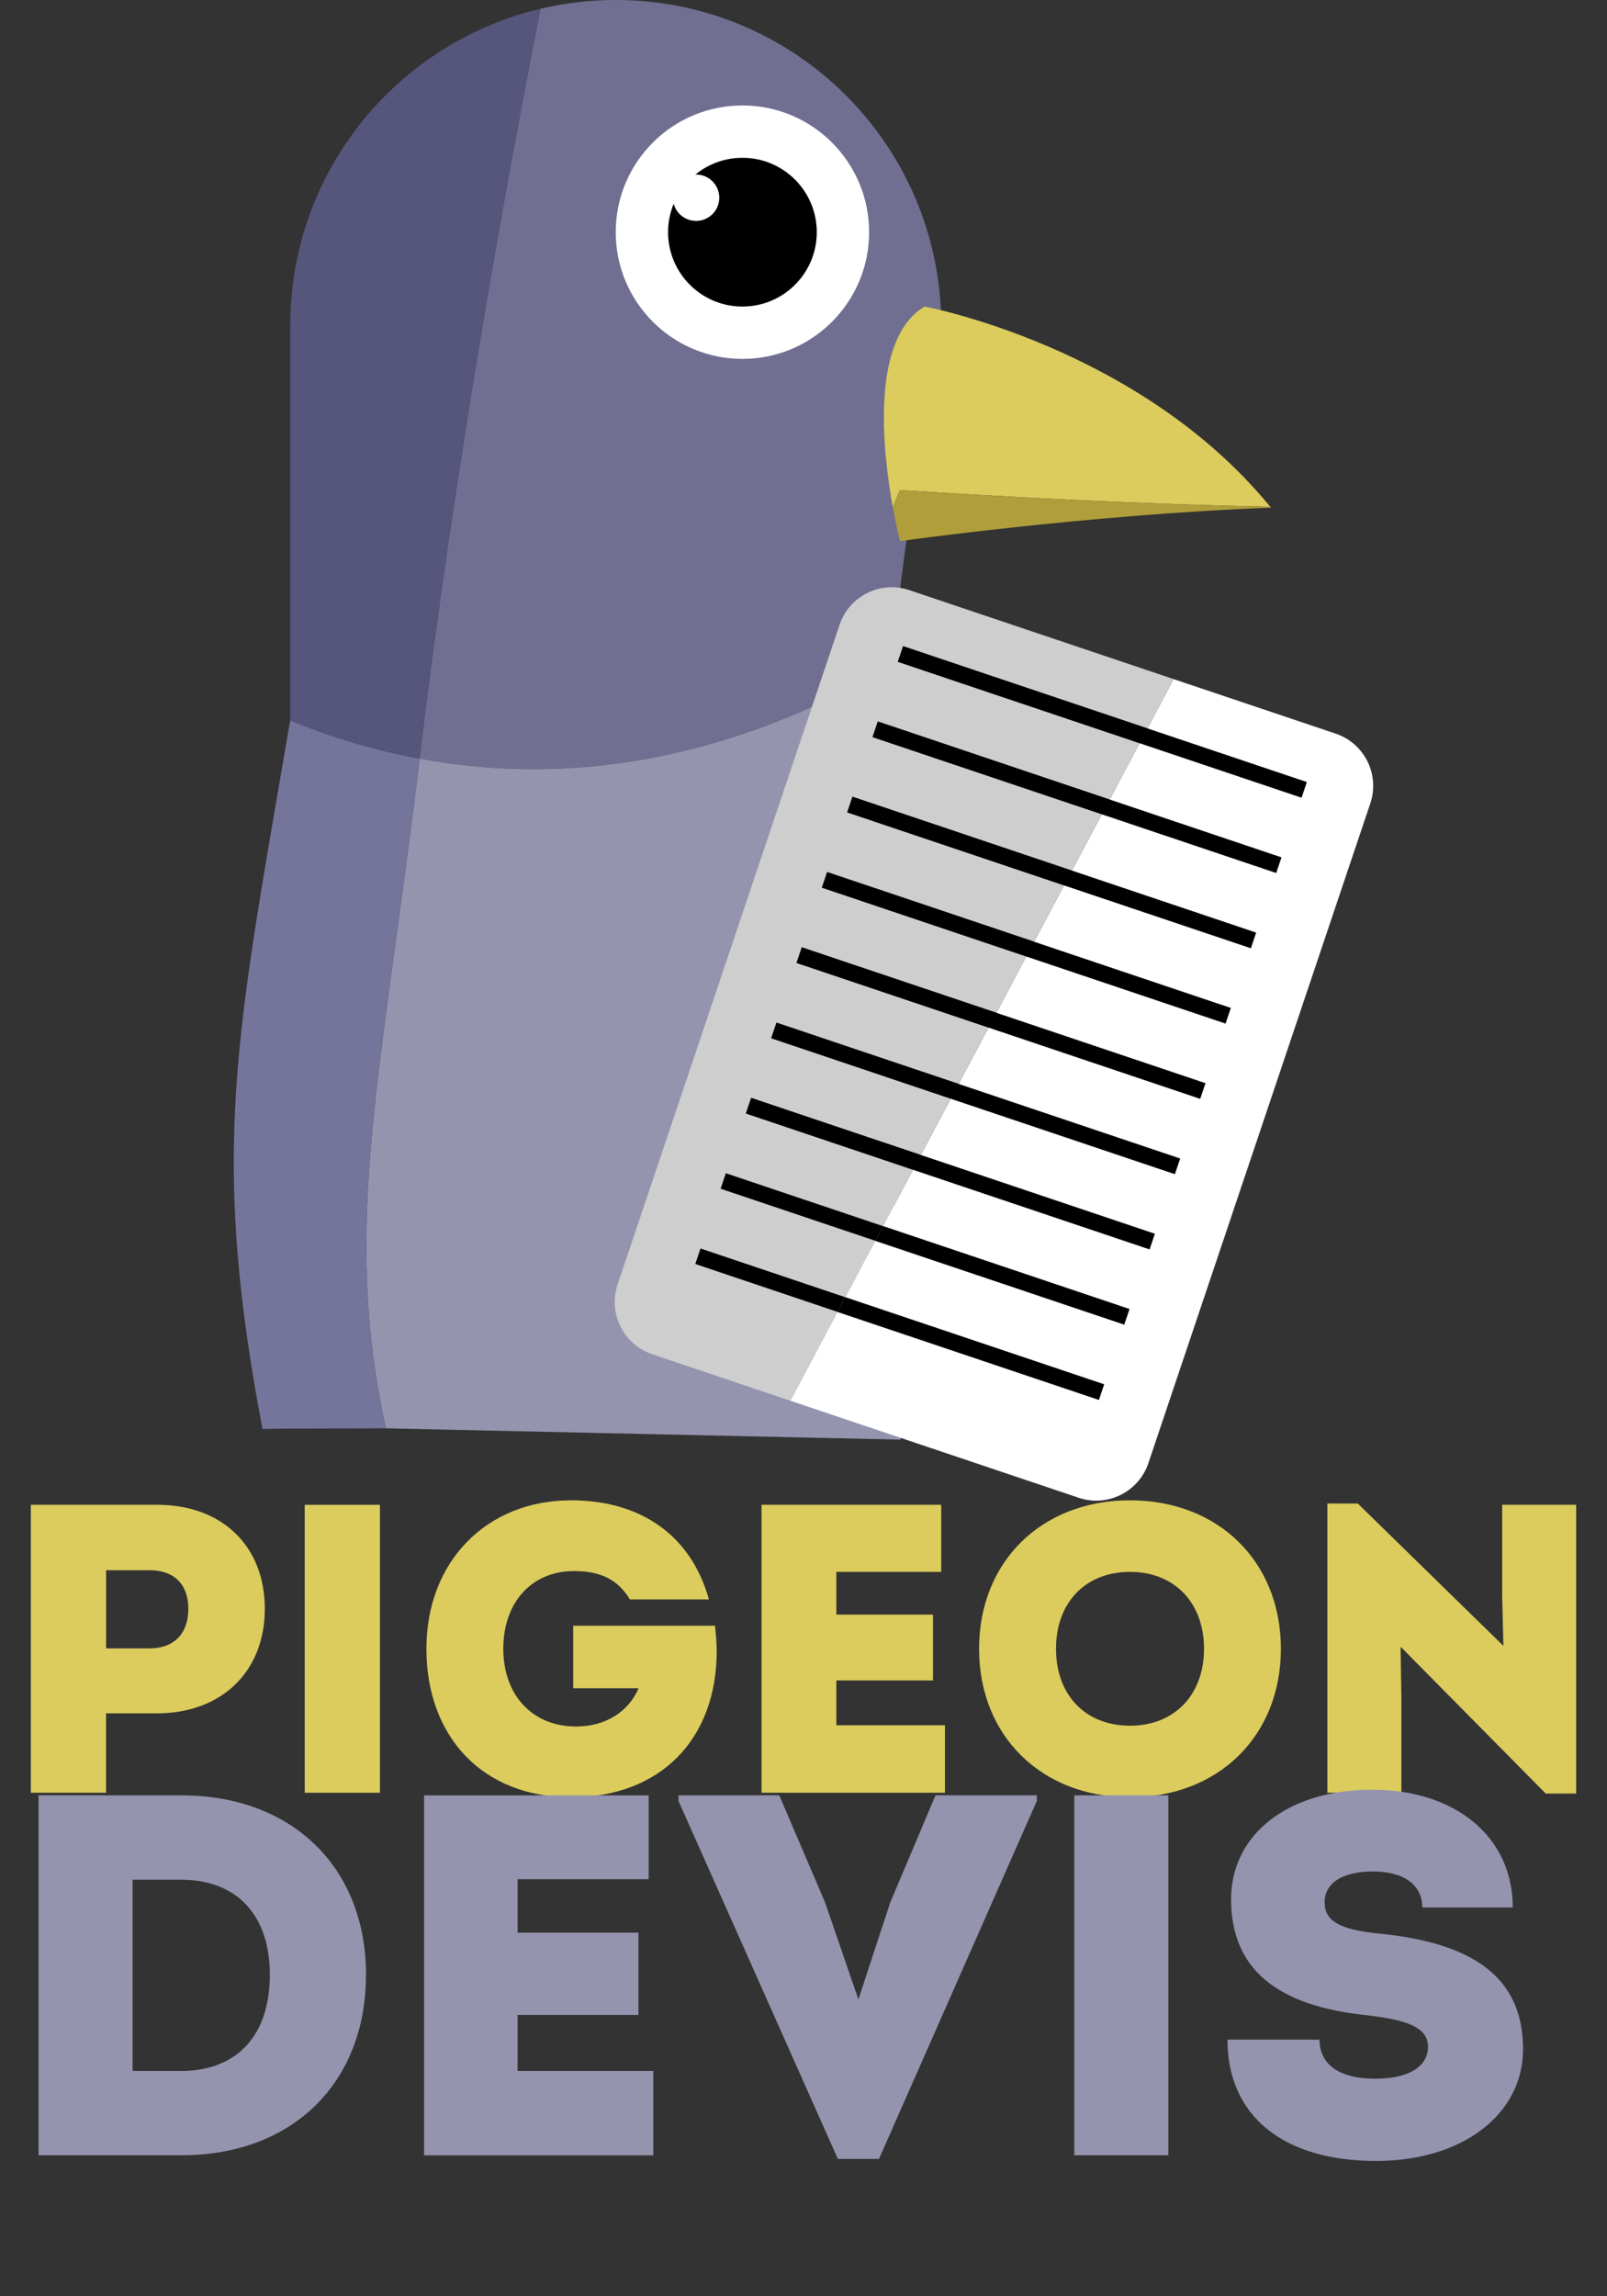 <?xml version="1.0" encoding="UTF-8"?>
<svg id="Calque_2" data-name="Calque 2" xmlns="http://www.w3.org/2000/svg" viewBox="0 0 456.65 652.33">
  <rect x="0" y="0" width="456.65" height="652.33" fill="#333333" stroke="none"/>
  <defs>
    <style>
      .cls-1 {
        fill: #fff;
      }

      .cls-2 {
        fill: #716f91;
      }

      .cls-3 {
        fill: #56557c;
      }

      .cls-4 {
        fill: #cfcece;
      }

      .cls-5 {
        fill: #dbcc5d;
      }

      .cls-6 {
        fill: #9594af;
      }

      .cls-7 {
        fill: #af9e3a;
      }

      .cls-8 {
        fill: #75759c;
      }
    </style>
  </defs>
  <g id="Calque_1-2" data-name="Calque 1">
    <g>
      <g>
        <path class="cls-2" d="m267.47,92.5l-7,42.22c-1.18,7.13-2.27,14.28-3.25,21.44-1.51,10.95-2.78,21.93-3.81,32.93-51.47,30.03-97.58,33.24-134.19,26.44,9.98-83.31,24.75-164.29,34.36-213.04,6.87-1.63,14.03-2.49,21.39-2.49,51.09,0,92.5,41.41,92.5,92.5Z"/>
        <path class="cls-6" d="m255.91,408.99l-146.29-3.21c-12.66-57.81-1.12-100.77,9.61-190.25,36.61,6.8,82.72,3.59,134.19-26.44-5.23,55.35-4.54,111.16,2.11,166.46l.38,53.44Z"/>
        <circle class="cls-1" cx="210.97" cy="65.96" r="36"/>
        <circle cx="210.97" cy="65.96" r="21.13"/>
        <circle class="cls-1" cx="197.8" cy="56.17" r="6.59"/>
        <path class="cls-5" d="m360.94,143.95c-51.55-.99-105.19-4.76-105.19-4.76,0,0-.99,1.92-2.06,4.85-2.92-16.17-6.36-47.76,9.05-56.95,0,0,60.88,11.29,98.2,56.86Z"/>
        <path class="cls-5" d="m361.17,144.22c-.16.01-.32.01-.48.02.11-.07.22-.13.33-.2.05.06.1.12.15.18Z"/>
        <path class="cls-7" d="m361.02,144.04c-.11.07-.22.13-.33.2-51.47,1.98-104.94,9.49-104.94,9.49,0,0-.99-3.83-2.06-9.69,1.07-2.93,2.06-4.85,2.06-4.85,0,0,53.64,3.77,105.19,4.76.03.03.06.06.08.09Z"/>
        <path class="cls-5" d="m361.17,143.95s-.1.06-.15.09c-.02-.03-.05-.06-.08-.09h.23Z"/>
        <path class="cls-8" d="m109.61,405.78l-27.84.08-7.18.11c-14.07-73.84-8.22-107.57,4.49-181.65l3.38-19.66c10.79,4.43,23.11,8.35,36.75,10.87-10.73,89.48-22.27,132.44-9.61,190.25Z"/>
        <path class="cls-3" d="m153.58,2.49c-9.61,48.75-24.38,129.73-34.36,213.04-13.64-2.52-25.96-6.44-36.75-10.87v-112.16c0-25.54,10.35-48.67,27.09-65.41,11.91-11.91,27.07-20.59,44.02-24.6Z"/>
        <g>
          <path class="cls-1" d="m389.39,228.25l-63.06,187.41c-2.76,8.2-11.64,12.6-19.83,9.84l-81.91-27.56,13.39-25.22,2.24-4.2,8.49-16,2.23-4.2,8.5-16-47.49-15.98,1.5-4.45,48.23,16.23,8.49-15.99-51.03-17.17,1.5-4.45,51.77,17.42,8.5-15.99h0s-54.57-18.37-54.57-18.37l1.5-4.46,55.3,18.61,8.5-15.99-58.1-19.55,1.5-4.45,58.83,19.8,8.49-16-61.62-20.73,1.5-4.46,62.36,20.99,8.5-15.99h0s-65.16-21.93-65.16-21.93l1.49-4.45,65.9,22.18,8.5-16-68.7-23.12,1.5-4.45,69.43,23.36,7.44-14,46.05,15.49c8.19,2.76,12.6,11.64,9.84,19.83Z"/>
          <rect x="310.89" y="144.58" width="4.7" height="121.04" transform="translate(18.95 436.56) rotate(-71.4)"/>
          <rect x="303.7" y="165.97" width="4.69" height="121.04" transform="translate(-6.23 444.31) rotate(-71.4)"/>
          <rect x="296.5" y="187.35" width="4.7" height="121.04" transform="translate(-31.4 452.05) rotate(-71.4)"/>
          <rect x="289.3" y="208.74" width="4.69" height="121.04" transform="translate(-56.57 459.8) rotate(-71.4)"/>
          <rect x="282.1" y="230.12" width="4.7" height="121.04" transform="translate(-81.74 467.54) rotate(-71.4)"/>
          <rect x="274.9" y="251.52" width="4.7" height="121.04" transform="translate(-106.92 475.29) rotate(-71.4)"/>
          <rect x="267.71" y="272.9" width="4.7" height="121.04" transform="translate(-132.08 483.03) rotate(-71.4)"/>
          <polygon points="320.97 371.88 319.47 376.33 248.71 352.52 250.94 348.32 320.97 371.88"/>
          <polygon points="313.77 393.27 312.27 397.72 237.98 372.72 240.22 368.52 313.77 393.27"/>
          <polygon points="250.94 348.32 248.71 352.52 204.75 337.73 206.24 333.28 250.94 348.32"/>
          <polygon points="240.22 368.52 237.98 372.72 197.55 359.11 199.05 354.66 240.22 368.52"/>
          <path class="cls-4" d="m256.63,183.57l-1.5,4.45,68.7,23.12-8.5,16-65.9-22.18-1.49,4.45,65.16,21.92h0s-8.5,16-8.5,16l-62.36-20.99-1.5,4.46,61.62,20.73-8.49,16-58.83-19.8-1.5,4.45,58.1,19.55-8.5,15.99-55.3-18.61-1.5,4.46,54.57,18.36h0s-8.5,16-8.5,16l-51.77-17.42-1.5,4.45,51.03,17.17-8.49,15.99-48.23-16.23-1.5,4.45,47.49,15.98-8.5,16-44.7-15.04-1.49,4.45,43.96,14.79-8.49,16-41.17-13.86-1.5,4.45,40.43,13.61-13.39,25.22-39.24-13.21c-8.19-2.76-12.6-11.63-9.84-19.82l63.07-187.42c2.75-8.19,11.63-12.59,19.82-9.84l75.1,25.28-7.44,14-69.43-23.36Z"/>
          <polygon points="213.45 311.89 261.68 328.12 259.44 332.32 211.95 316.34 213.45 311.89"/>
          <polygon points="220.64 290.51 272.41 307.93 270.17 312.13 219.15 294.96 220.64 290.51"/>
          <polygon points="227.84 269.11 283.14 287.72 280.91 291.93 226.34 273.57 227.84 269.11"/>
          <polygon points="235.04 247.73 293.87 267.53 291.64 271.73 233.54 252.18 235.04 247.73"/>
          <polygon points="242.24 226.34 304.6 247.33 302.36 251.53 240.74 230.8 242.24 226.34"/>
          <polygon points="249.43 204.96 315.33 227.14 313.1 231.33 247.94 209.41 249.43 204.96"/>
          <polygon points="326.06 206.93 323.83 211.14 255.13 188.02 256.63 183.57 326.06 206.93"/>
        </g>
      </g>
      <g>
        <path class="cls-5" d="m75.25,457.07c0,17.88-12.39,29.68-30.62,29.68h-14.49v22.55H8.76v-81.8h35.87c18.58,0,30.62,11.8,30.62,29.56Zm-21.73,0c0-7.01-4.09-10.98-10.98-10.98h-12.39v22.2h12.39c6.89,0,10.98-4.21,10.98-11.22Z"/>
        <path class="cls-5" d="m86.59,427.51h21.38v81.8h-21.38v-81.8Z"/>
        <path class="cls-5" d="m203.67,468.99c0,25.12-16.01,41.6-41.37,41.6s-41.13-17.41-41.13-42.18,17.06-42.18,41.13-42.18c19.86,0,34.12,10.05,39.15,28.16h-22.44c-3.39-5.49-8.06-8.06-15.89-8.06-12.04,0-20.1,8.88-20.1,22.08s8.3,22.08,20.68,22.08c8.53,0,14.96-4.32,17.76-10.87h-18.58v-17.76h40.31c.23,2.45.47,4.79.47,7.13Z"/>
        <path class="cls-5" d="m268.52,490.14v19.16h-52.12v-81.8h51.06v19.05h-29.8v12.15h27.46v18.7h-27.46v12.74h30.85Z"/>
        <path class="cls-5" d="m278.22,468.41c0-24.77,17.76-42.18,42.88-42.18s42.88,17.41,42.88,42.18-17.76,42.18-42.88,42.18-42.88-17.41-42.88-42.18Zm63.92,0c0-13.09-8.41-21.85-21.03-21.85s-21.03,8.65-21.03,21.85,8.41,21.85,21.03,21.85,21.03-8.76,21.03-21.85Z"/>
        <path class="cls-5" d="m447.89,427.51v82.03h-8.65l-41.25-41.72.23,14.72v26.76h-21.03v-82.15h8.65l41.37,40.43-.35-14.49v-25.59h21.03Z"/>
        <path class="cls-6" d="m104,561.03c0,30.82-21.03,51.27-52.44,51.27H10.96v-102.25h40.61c31.41,0,52.44,20.45,52.44,50.98Zm-27.32,0c0-16.94-9.35-27.02-25.27-27.02h-13.73v54.34h13.73c15.92,0,25.27-10.08,25.27-27.32Z"/>
        <path class="cls-6" d="m185.65,588.35v23.96h-65.15v-102.25h63.83v23.81h-37.25v15.19h34.33v23.37h-34.33v15.92h38.56Z"/>
        <path class="cls-6" d="m294.62,510.05v1.61l-44.84,101.67h-11.69l-45.28-101.67v-1.61h28.63l13,30.38,9.49,27.61,9.06-27.61,12.85-30.38h28.78Z"/>
        <path class="cls-6" d="m305.27,510.05h26.73v102.25h-26.73v-102.25Z"/>
        <path class="cls-6" d="m348.8,579.44h26.15c0,7.01,5.55,11.1,15.78,11.1,9.49,0,15.05-3.36,15.05-9.06s-6.28-7.74-18.26-9.06c-27.9-3.07-37.69-15.63-37.69-32.87,0-18.41,16.21-31.11,40.02-31.11s40.02,13.44,40.02,33.45h-25.71c0-6.43-5.26-10.22-14.02-10.22s-13.73,3.36-13.73,8.76c0,5.11,3.8,7.74,15.63,8.91,29.65,2.92,40.75,14.61,40.75,32.87s-16.94,31.7-41.78,31.7c-26.44,0-42.21-12.85-42.21-34.47Z"/>
      </g>
    </g>
  </g>
</svg>